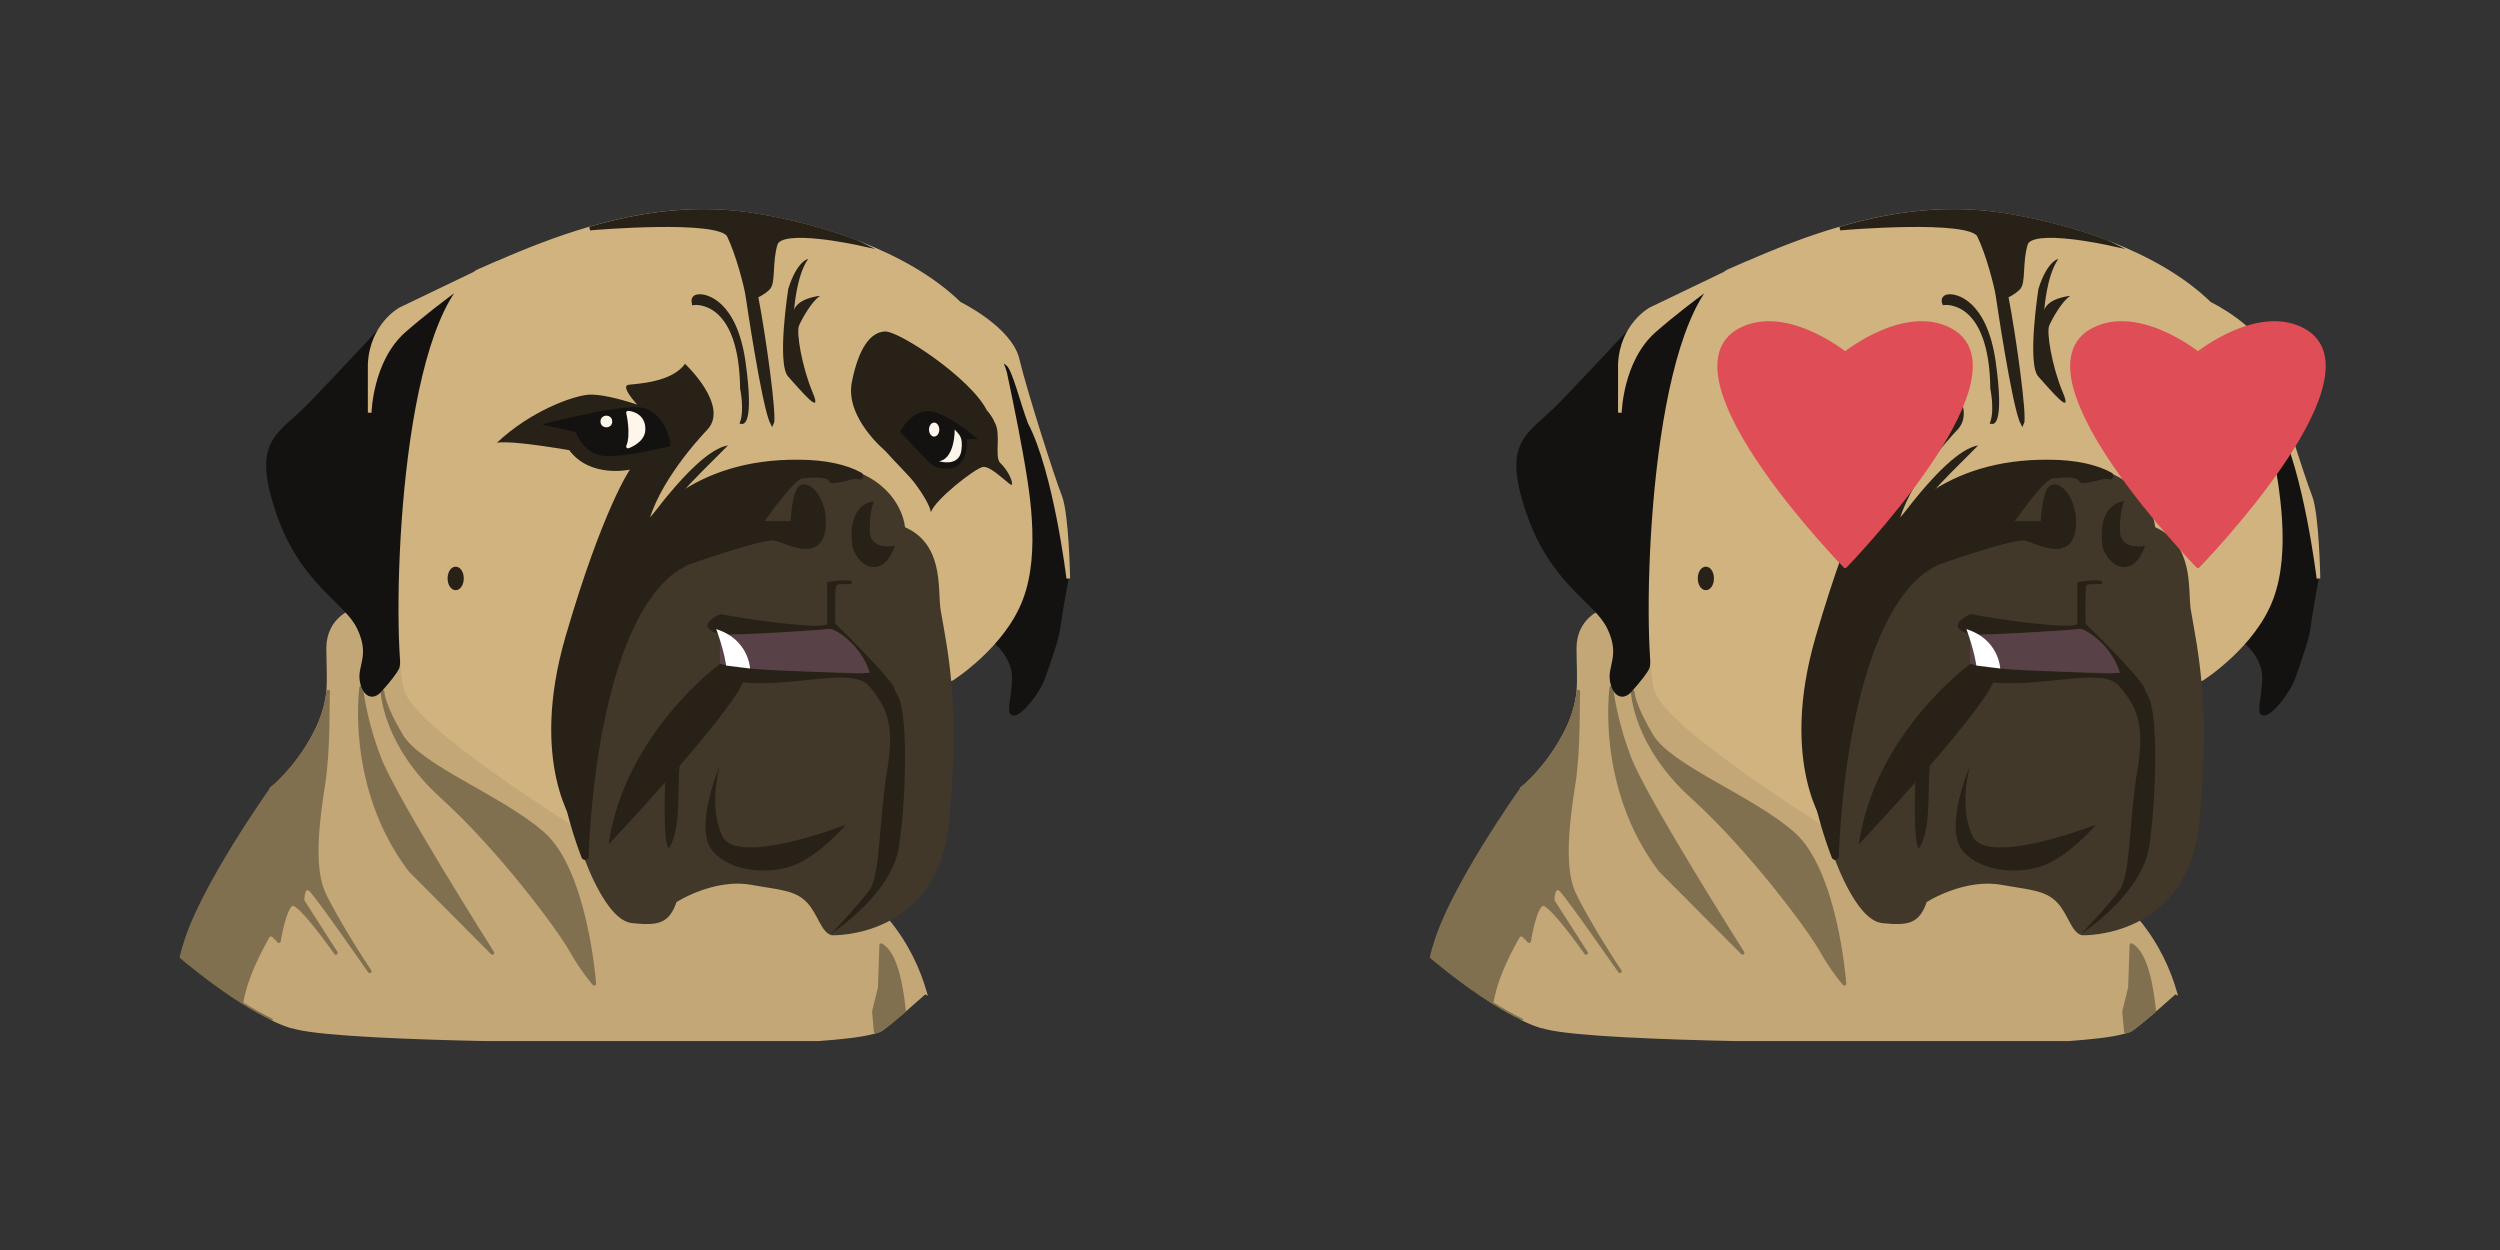 <svg id="Layer_1" xmlns="http://www.w3.org/2000/svg" viewBox="0 0 680.3 340.2"><rect x="0" y="0" width="680.3" height="340.2" fill="#333333" stroke="none"/><style>.st0,.st1{fill:#c3a776;stroke:#c3a776;stroke-miterlimit:10}.st1{fill:#817050;stroke:#817050;stroke-linecap:round;stroke-linejoin:round}.st2{fill:#141210}.st3,.st4{stroke-miterlimit:10}.st3{fill:#d0b37f;stroke:#d0b37f}.st4{stroke:#272118}.st4,.st5{fill:#272118}.st6,.st7{stroke:#fff6eb;stroke-miterlimit:10}.st6{fill:#fff6eb}.st7{stroke-linecap:round;stroke-linejoin:round}.st7,.st8{fill:#fff6eb}.st10,.st9{fill:#423829;stroke:#423829;stroke-linecap:round;stroke-linejoin:round;stroke-miterlimit:10}.st10{fill:#272118;stroke:#272118;stroke-width:2}.st11{fill:#594247}.st12{fill:#fff}.st13{fill:#c3a776}</style><path class="st0" d="M591.9 270s-2.7 2.4-5.8 5.1c-2.1 1.8-4.4 3.7-5.9 4.8-.4.3-1 .6-1.8.8-3.5 1.1-10.2 1.7-15.5 2.1h-90.5c-19.2-.4-44.1-1.3-51.6-3.2-.4-.1-.9-.3-1.3-.3-1.7-.5-3.6-1.3-5.4-2.2v-62.4s6.5-5 11.6-14.6c2.4-4.5 3.4-8.3 3.8-11.8v-.1c.3-3.9 0-7.7 0-11.8 0-7.9 6.6-10.1 6.6-10.1l44.9 35.8s87.3 33.3 100.5 48.2c5.6 6.7 8.7 13.8 10.4 19.7z"/><path class="st1" d="M438.5 187.1s-3.9 27 13.3 49.7c7.2 7.2 22.4 22.5 22.4 22.5s-27-42.6-30.9-53.3c-4.1-10.8-4.8-18.9-4.8-18.9zm63.4 80.6c0-.7-2.4-30.8-14-40.9-11.6-10.1-33.3-18-38.5-26.6-5.1-8.6-5.1-11.9-5.1-11.9s.5 14.3 16.2 28.5 31.8 35.9 35 41.6c3.2 5.7 6.4 9.3 6.4 9.3zm-79.4-22.6l9.1 14.2c-.8-1.1-9.7-13.7-11.8-13.3-2.2.5-3.7 10.1-3.7 10.1l-2-2.2v-39.3s6.5-5 11.6-14.6c2.4-4.5 3.4-8.3 3.8-11.8-.2 1.8.2 15.6-1.3 25.1-1.5 9.6-3.2 22.4 0 29.6 3.1 6.8 11.7 20.2 12.6 21.4-1-1.4-13.9-20-16-22.1-2.3-2-2.3 2.9-2.3 2.9zm163.7 30c-2.1 1.8-4.4 3.7-5.9 4.8-.4.3-1 .6-1.8.8l-.5-5.4 1.6-6.5.4-11.6c4 2.3 5.5 11.2 6.2 17.9z"/><path class="st2" d="M444.1 88.6s-11.1 12-19.7 20.9c-8.6 8.9-15.8 9.9-9.2 29.7s18.8 24.6 22.2 31.9c3.5 7.3 0 10 .7 14.2.7 4.2 3.5 5.6 5.9 2.9 2.4-2.7 4.4-5.2 4.9-6.5s7.9-66.9 7.9-66.9l7.2-36.2-16.6 8.9c.1.1-3.3 1.1-3.3 1.1zm166.4 86.2s5.3 4.1 5.1 10c-.2 5.9-2 9.9.5 9.9 2.4 0 7.2-6.5 8.4-9.9 1.2-3.4 3.9-10.9 4.2-13.7s2.2-13.2 2.2-13.2l-1.4-19.6-15.6-43.8h-14.6l11.2 80.3z"/><path class="st3" d="M620.4 115c7 13.4 10.5 42.4 10.5 42.4s-.3-17.4-2.2-22.3c-2-5-9.6-28.9-11.6-37.3-2-8.5-15.8-15.2-15.8-15.2-7.2-7-16.7-12.3-26.9-16.3-.3-.2-.7-.3-1-.4-8.7-3.3-18-5.7-26.8-7.2-16-2.8-31.3-.8-46 3.5-8.6 2.5-17 5.8-25.2 9.4l.1-.1c-.1 0-.1.1-.2.1-1.7.7-3.3 1.5-5 2.2-.3.2-.6.3-.9.6l-20.2 9.7s-7.9 4.2-8.4 15v13.2s.3-14.2 9.3-22.2c5-4.4 11-9 16.1-12.7-18.2 21.2-18.9 101.2-15.4 110.7 3.7 10.2 46.2 36.6 46.2 36.6l102.3-40s14-8.9 18.8-21.8c4.9-12.9 1.5-30.7 0-39.3s-4.4-22.2-4.4-22.2c-.4-1.4-1-2.7-1.5-4 .9.7 1.7 1.3 2.1 1.6 1.8 1.1 4 10.6 6.1 16z"/><ellipse class="st4" cx="464.2" cy="157.4" rx="1.7" ry="2.7"/><path class="st5" d="M517.4 140.5c-.2.2-.3.4-.4.6 3.7-12 15.8-24.3 15.8-24.3 5.8-6.6-6.2-17.8-6.2-17.8-3.5 5-12.8 5.4-15.3 5.7-2.5.3 2.3 5.4 2.3 5.4-5.1-1.7-10.4-2.9-13.2-2.7-4.2.3-15.8 4.4-25 13.1 2.4-.5 9.6.3 19.7 2 5.7 7.7 16.5 5.3 16.5 5.3s-7.4 10.7-17.5 45.4 2.6 51.6 2.6 51.6 18.6-74 22.3-81.4c3.7-7.4 13.6-16.3 19.3-22.2-4.7.8-11.5 7-20.9 19.3zm-4.2-25.7l1.1.1c-.3.1-.6.1-1.1-.1zm99.2 11.2c-1.7-1.7.3-7.9-1.5-11-.5-1.2-1.3-2.4-2.2-3.4-4.4-8.7-23.9-21.6-27.7-21.4s-7.1 4.2-9 13.8c-1.9 9.6 9 18.6 9 18.6 3.1 3.5 6.5 6.7 8.3 9.1 4.2 5.7 4.2 7.7 4.2 7.7 1.2-3.5 11.6-11.6 14-12.3 2.4-.7 8.1 5.9 8.1 4.7.1-1.4-1.5-4.2-3.2-5.8z"/><path class="st4" d="M529 82.5s12.8-1.7 13.1 23.2c0 0 1.2 5.7 0 9.2 0 0 2.8.4.5-16.2-2.3-16.6-10.4-18.4-12.4-18.1-1.9.2-1.2 1.9-1.2 1.9z"/><path class="st5" d="M554.7 78.6s-3.2 20.5 0 23.9c3.2 3.5 9.6 11.3 6.6 4.2-3-7.2-4.4-16.3-3.7-18 .7-1.7 3.4-6.7 5.8-8.2 0 0-5.9.5-7.1 3.8 0 0 .6-9.3 3.8-13.8.2-.1-2.9.2-5.4 8.1z"/><path class="st4" d="M573.5 65.9c-8.7-3.3-18-5.7-26.8-7.2-16-2.8-31.3-.8-46 3.5.8-.1 35.3-3 37.8 1.9 2.4 4.9 4.7 13.7 5.1 16.5 0 0 4.4 30.1 6.7 34.5.8-1.7-2.1-23.2-4.3-34.5 0 0 1.8-.7 3.3-2.2s.5-7.2 2-12 22.3-.2 23.2 0l-1-.5z"/><path class="st2" d="M522.6 120.1s-1.8-9-8.9-9.3c-7.2-.3-26 4.7-26 4.7l9.2 2.1s2.1 6.3 8.2 6.5c6.1.2 14.1-2.1 16.5-2.4l1-.3v-1.3z"/><circle class="st6" cx="505.2" cy="114.7" r="1.1"/><path class="st7" d="M511.1 112.3s1.4 5.9 0 9.2c0 0 4.1-1.4 4.2-4.5.2-3.4-2.5-4.6-4.2-4.7z"/><path class="st2" d="M585.1 117.5s3.1-6 8-5.6c5 .4 13.2 7.6 13.2 7.6h-3s.7 6.7-4.1 8c-2.3 0-4.4.2-6.1-1.7-1.8-1.7-8-8.3-8-8.3z"/><ellipse class="st8" cx="594.4" cy="116.9" rx="1.4" ry="1.9"/><path class="st8" d="M600 116.9s.1 8-4.3 8.6c2.1.6 5.6.7 6.1-2.9s-.5-4.3-1.8-5.7z"/><path class="st9" d="M598 223.3c-3 31.8-31.4 30.7-31.4 30.7-2.5-.7-3.4-5.4-6.3-8.6-3.4-3.7-7.8-3.7-15.5-5.1s-15.9 1.8-20.9 4.8c-2 5.9-4.7 6.3-11.7 5.6-4.5-.5-9.1-8.2-12.7-17.7-1.9-5.2-3.6-10.9-4.8-16.3-3.3-15.2 9.6-51.8 15.2-63.6 5.6-11.9 20-27.4 47.7-27 7.3.1 12.8 1.4 16.8 3.2 11.2 5.1 11.6 14.5 11.6 14.5 10.4 4.4 8.9 15.9 9.6 21.8 2 11.8 5.4 25.8 2.4 57.7z"/><path class="st5" d="M584.9 230c-1.8 13.1-18 23.7-18.5 24.1.3-.4 7.5-7.9 10.4-11.9 3-4.1 2.6-19.6 4.8-32.5 2.2-12.9-.3-17.4-4.8-22.9s-20.3.3-34.4-1.1c-4.8 10.4-36.6 44.1-36.6 44.1 4.4-30.4 30.4-49.2 30.4-49.2 2.2-.7 7.1-1.5 8.1 0 1.1 1.5 26.3 3 32.5 2.6 0 0 5.9 1.1 8.1 7 2.3 5.7 1.9 26.5 0 39.8z"/><path class="st5" d="M521.2 212.9s-.7 16.4 1 18c3.3-5.1 2.3-14.8 2.9-22.4.5-7.6-3.9 4.4-3.9 4.4zm15-4.8s-7.7 17.6-1.8 23.8c5.8 6.2 17.8 6.2 24.3 2.4 6.5-3.7 11.7-9.9 11.7-9.9s-29.5 11.5-33.6 3.2c-4-8.3-.7-19.5-.6-19.5zm40.7-23.5l-1.9-1.5c.8 0 1.4 0 1.9-.1-2.2-7.4-9.6-12.2-11.1-11.9s-25.1 1.8-29.6 1.5c0 0-7.8-1.7 0-5.5 8.6 1.7 27.6 4.2 29.1 2.7v-11.4s6.6-1.1 6.8 0-4.1 0-4.4 1.1c-.3 1.1-.2 10.2-.2 10.2s14.1 13.7 16 17.4c1.7 3.7-6.7-2.5-6.6-2.5z"/><path class="st10" d="M557.5 126.1c-27.7-.3-42.1 15.2-47.7 27-5.6 11.9-18.5 48.5-15.2 63.6 1.1 5.4 2.8 11.1 4.8 16.3 0 0 1.2-60.2 23.5-77.7 1-.7 2.5-1.7 4.3-2.6 0 0 20.7-7.3 23.9-6.6 3.2.7 11.6 5.8 12.7-2 1.1-7.8-4.3-13.2-5.8-10.7-1.5 2.4-1.7 9.4-1.7 9.4H546c.3-.2.3-.3.4-.3 1.3-1.3 8.9-12.9 12-13.3 3.1-.3 7.4-.7 8.3 1.3 3.2-.2 5.9-1.7 7.4-1-3.6-2-9.2-3.4-16.6-3.4z"/><path class="st5" d="M578 136.4s-7.6.3-5.8 12.6c0 0 1.7 5.3 5.8 5.3s5.7-5.8 5.7-5.8-6.6 1.5-6.8-3.9c-.2-5.2 1.1-8.2 1.1-8.2z"/><path class="st11" d="M565.7 171.2c-1.5.3-25.1 1.8-29.6 1.5v7.8c2.6 1.6 19.4 2.2 30.6 2.4 4.4.2 8.1.3 10.1.2-2.2-7.5-9.5-12.3-11.1-11.9z"/><path class="st12" d="M544.3 181.9s-.3-7.9-9.2-10.7c2.2 5.9 2.7 9.9 2.7 9.9l6.5.8z"/><path class="st1" d="M414.1 214.7v62.4c-2.5-1.2-5.1-2.7-7.7-4.3-8.9-5.6-16.8-12.4-16.8-12.4.3-1 .5-2.2.9-3.2 4.4-15.5 23.6-42.5 23.6-42.5z"/><path class="st13" d="M414.1 277.1c-2.5-1.2-5.1-2.7-7.7-4.3.2-.9.3-1.7.6-2.6 1.3-5.6 5-12.5 6.5-15.1.2-.3.4-.3.7-.2.2.1.3.2.3.3l2.7 9.4 2.4 14.7c-1.8-.6-3.7-1.3-5.5-2.2z"/><g><path class="st0" d="M251.7 270s-2.7 2.4-5.8 5.1c-2.1 1.8-4.4 3.7-5.9 4.8-.4.3-1 .6-1.8.8-3.5 1.1-10.2 1.7-15.5 2.1h-90.5c-19.2-.4-44.1-1.3-51.6-3.2-.4-.1-.9-.3-1.3-.3-1.7-.5-3.6-1.3-5.4-2.2v-62.4s6.5-5 11.6-14.6c2.4-4.5 3.4-8.3 3.8-11.8v-.1c.3-3.9 0-7.7 0-11.8 0-7.9 6.6-10.1 6.6-10.1l44.9 35.8s87.3 33.3 100.5 48.2c5.6 6.7 8.7 13.8 10.4 19.7z"/><path class="st1" d="M98.3 187.1s-3.9 27 13.3 49.7c7.2 7.2 22.4 22.5 22.4 22.5s-27-42.6-30.9-53.3c-4.1-10.8-4.8-18.9-4.8-18.9zm63.4 80.6c0-.7-2.4-30.8-14-40.9-11.6-10.1-33.3-18-38.5-26.6-5.1-8.6-5.1-11.9-5.1-11.9s.5 14.3 16.2 28.5 31.8 35.9 35 41.6 6.4 9.3 6.4 9.3zm-79.4-22.6l9.1 14.2c-.8-1.1-9.7-13.7-11.8-13.3-2.2.5-3.7 10.1-3.7 10.1l-2-2.2v-39.3s6.5-5 11.6-14.6c2.4-4.5 3.4-8.3 3.8-11.8-.2 1.8.2 15.6-1.3 25.1-1.5 9.6-3.2 22.4 0 29.6 3.1 6.8 11.7 20.2 12.6 21.4-1-1.4-13.9-20-16-22.1-2.3-2-2.3 2.9-2.3 2.9zm163.7 30c-2.1 1.8-4.4 3.7-5.9 4.8-.4.3-1 .6-1.8.8l-.5-5.4 1.6-6.5.4-11.6c4 2.3 5.5 11.2 6.2 17.9z"/><path class="st2" d="M103.9 88.6s-11.1 12-19.7 20.9-15.8 9.9-9.2 29.7 18.8 24.6 22.2 31.9c3.5 7.3 0 10 .7 14.2s3.5 5.6 5.9 2.9c2.4-2.7 4.4-5.2 4.9-6.5s7.9-66.9 7.9-66.9l7.2-36.2-16.6 8.9c.1.1-3.3 1.1-3.3 1.1zm166.4 86.2s5.3 4.1 5.1 10c-.2 5.9-2 9.9.5 9.9 2.4 0 7.2-6.5 8.4-9.9 1.2-3.4 3.9-10.9 4.2-13.7.3-2.8 2.2-13.2 2.2-13.2l-1.4-19.6-15.6-43.8h-14.6l11.2 80.3z"/><path class="st3" d="M280.2 115c7 13.4 10.5 42.4 10.5 42.4s-.3-17.4-2.2-22.3c-2-5-9.6-28.9-11.6-37.3-2-8.5-15.8-15.2-15.8-15.2-7.2-7-16.7-12.3-26.9-16.3-.3-.2-.7-.3-1-.4-8.7-3.3-18-5.7-26.8-7.2-16-2.8-31.3-.8-46 3.5-8.6 2.5-17 5.8-25.2 9.4l.1-.1c-.1 0-.1.1-.2.1-1.7.7-3.3 1.5-5 2.2-.3.2-.6.3-.9.6L109 84.1s-7.9 4.2-8.4 15v13.2s.3-14.2 9.3-22.2c5-4.4 11-9 16.1-12.7-18.2 21.2-18.9 101.2-15.4 110.7 3.7 10.2 46.2 36.6 46.2 36.6l102.3-40s14-8.9 18.8-21.8c4.9-12.9 1.5-30.7 0-39.3s-4.4-22.2-4.4-22.2c-.4-1.4-1-2.7-1.5-4 .9.7 1.7 1.3 2.1 1.6 1.8 1.1 4 10.6 6.1 16z"/><ellipse class="st4" cx="124" cy="157.4" rx="1.7" ry="2.7"/><path class="st5" d="M177.2 140.5c-.2.2-.3.4-.4.6 3.7-12 15.8-24.3 15.8-24.3 5.8-6.6-6.2-17.8-6.2-17.8-3.5 5-12.8 5.4-15.3 5.7s2.3 5.4 2.3 5.4c-5.1-1.7-10.4-2.9-13.2-2.7-4.2.3-15.8 4.4-25 13.1 2.4-.5 9.6.3 19.7 2 5.7 7.7 16.5 5.3 16.5 5.3s-7.4 10.7-17.5 45.4 2.6 51.6 2.6 51.6 18.6-74 22.3-81.4 13.6-16.3 19.3-22.2c-4.7.8-11.5 7-20.9 19.3zm-4.2-25.7l1.1.1c-.3.1-.6.1-1.1-.1zm99.2 11.2c-1.7-1.7.3-7.9-1.5-11-.5-1.2-1.3-2.4-2.2-3.4-4.4-8.7-23.9-21.6-27.7-21.4s-7.1 4.2-9 13.8 9 18.6 9 18.6c3.1 3.5 6.5 6.7 8.3 9.1 4.2 5.7 4.2 7.7 4.2 7.7 1.2-3.5 11.6-11.6 14-12.3 2.4-.7 8.1 5.9 8.1 4.7.1-1.4-1.5-4.2-3.2-5.8z"/><path class="st4" d="M188.8 82.5s12.8-1.7 13.1 23.2c0 0 1.2 5.7 0 9.2 0 0 2.8.4.5-16.2S192 80.3 190 80.6c-1.9.2-1.2 1.9-1.2 1.9z"/><path class="st5" d="M214.5 78.6s-3.2 20.5 0 23.9c3.2 3.5 9.6 11.3 6.6 4.2-3-7.2-4.4-16.3-3.7-18s3.4-6.7 5.8-8.2c0 0-5.9.5-7.1 3.8 0 0 .6-9.3 3.8-13.8.2-.1-2.9.2-5.4 8.1z"/><path class="st4" d="M233.3 65.9c-8.7-3.3-18-5.7-26.8-7.2-16-2.8-31.3-.8-46 3.5.8-.1 35.3-3 37.8 1.9 2.4 4.9 4.7 13.7 5.1 16.5 0 0 4.4 30.1 6.7 34.5.8-1.7-2.1-23.2-4.3-34.5 0 0 1.8-.7 3.3-2.2s.5-7.2 2-12 22.3-.2 23.2 0l-1-.5z"/><path class="st2" d="M182.4 120.1s-1.8-9-8.9-9.3c-7.2-.3-26 4.7-26 4.7l9.2 2.1s2.1 6.3 8.2 6.5 14.1-2.1 16.5-2.4l1-.3v-1.3z"/><circle class="st6" cx="165" cy="114.7" r="1.1"/><path class="st7" d="M170.9 112.3s1.4 5.9 0 9.2c0 0 4.1-1.4 4.2-4.5.2-3.4-2.5-4.6-4.2-4.7z"/><path class="st2" d="M244.9 117.5s3.1-6 8-5.6c5 .4 13.2 7.6 13.2 7.6h-3s.7 6.7-4.1 8c-2.3 0-4.4.2-6.1-1.7-1.8-1.7-8-8.3-8-8.3z"/><ellipse class="st8" cx="254.2" cy="116.9" rx="1.4" ry="1.9"/><path class="st8" d="M259.8 116.9s.1 8-4.3 8.6c2.1.6 5.6.7 6.1-2.9s-.5-4.3-1.8-5.7z"/><path class="st9" d="M257.8 223.3c-3 31.8-31.4 30.7-31.4 30.7-2.5-.7-3.4-5.4-6.3-8.6-3.4-3.7-7.8-3.7-15.5-5.1s-15.9 1.8-20.9 4.8c-2 5.9-4.7 6.3-11.7 5.6-4.5-.5-9.1-8.2-12.7-17.7-1.9-5.2-3.6-10.9-4.8-16.3-3.3-15.2 9.6-51.8 15.2-63.6 5.6-11.9 20-27.4 47.7-27 7.3.1 12.8 1.4 16.8 3.2 11.2 5.1 11.6 14.5 11.6 14.5 10.4 4.4 8.9 15.9 9.6 21.8 2 11.8 5.4 25.8 2.4 57.7z"/><path class="st5" d="M244.7 230c-1.8 13.1-18 23.7-18.5 24.1.3-.4 7.5-7.9 10.4-11.9 3-4.1 2.6-19.6 4.8-32.5s-.3-17.4-4.8-22.9-20.3.3-34.4-1.1c-4.8 10.4-36.6 44.1-36.6 44.1 4.4-30.4 30.4-49.2 30.4-49.2 2.2-.7 7.1-1.5 8.1 0 1.1 1.5 26.3 3 32.5 2.6 0 0 5.9 1.1 8.1 7 2.3 5.7 1.9 26.5 0 39.8z"/><path class="st5" d="M181 212.9s-.7 16.4 1 18c3.3-5.1 2.3-14.8 2.9-22.4.5-7.6-3.9 4.4-3.9 4.4zm15-4.8s-7.7 17.6-1.8 23.8c5.8 6.2 17.8 6.2 24.3 2.4 6.5-3.7 11.7-9.9 11.7-9.9s-29.5 11.5-33.6 3.2c-4-8.3-.7-19.5-.6-19.5zm40.7-23.5l-1.9-1.5c.8 0 1.4 0 1.9-.1-2.2-7.4-9.6-12.2-11.1-11.9s-25.1 1.8-29.6 1.5c0 0-7.8-1.7 0-5.5 8.6 1.7 27.6 4.2 29.1 2.7v-11.4s6.6-1.1 6.8 0-4.1 0-4.4 1.1c-.3 1.1-.2 10.2-.2 10.2s14.1 13.7 16 17.4c1.7 3.7-6.7-2.5-6.6-2.5z"/><path class="st10" d="M217.3 126.1c-27.7-.3-42.1 15.2-47.7 27-5.6 11.9-18.5 48.5-15.2 63.6 1.1 5.4 2.8 11.1 4.8 16.3 0 0 1.2-60.2 23.5-77.7 1-.7 2.5-1.7 4.3-2.6 0 0 20.7-7.3 23.9-6.6s11.6 5.8 12.7-2c1.1-7.8-4.3-13.2-5.8-10.7-1.5 2.4-1.7 9.4-1.7 9.4h-10.3c.3-.2.3-.3.4-.3 1.3-1.3 8.9-12.9 12-13.3 3.1-.3 7.4-.7 8.3 1.3 3.2-.2 5.9-1.7 7.4-1-3.6-2-9.2-3.4-16.6-3.4z"/><path class="st5" d="M237.8 136.4s-7.6.3-5.8 12.6c0 0 1.7 5.3 5.8 5.3s5.7-5.8 5.7-5.8-6.6 1.5-6.8-3.9c-.2-5.2 1.1-8.2 1.1-8.2z"/><path class="st11" d="M225.5 171.2c-1.5.3-25.1 1.8-29.6 1.5v7.8c2.6 1.6 19.4 2.2 30.6 2.4 4.4.2 8.1.3 10.1.2-2.2-7.5-9.5-12.3-11.1-11.9z"/><path class="st12" d="M204.1 181.9s-.3-7.9-9.2-10.7c2.2 5.9 2.7 9.9 2.7 9.9l6.5.8z"/><path class="st1" d="M73.9 214.7v62.4c-2.5-1.2-5.1-2.7-7.7-4.3-8.9-5.6-16.8-12.4-16.8-12.4.3-1 .5-2.2.9-3.2 4.4-15.5 23.6-42.5 23.6-42.5z"/><path class="st13" d="M73.9 277.1c-2.5-1.2-5.1-2.7-7.7-4.3.2-.9.3-1.7.6-2.6 1.3-5.6 5-12.5 6.5-15.1.2-.3.4-.3.7-.2.2.1.3.2.3.3l2.7 9.4 2.4 14.7c-1.8-.6-3.7-1.3-5.5-2.2z"/></g><g><path d="M627.8 90.4c-12.5-8-29.7 5.8-29.7 5.8s-17.1-13.8-29.7-5.8c-19.5 13.3 29.7 63.7 29.7 63.7s49.2-50.4 29.7-63.7zm0 0c-12.5-8-29.7 5.8-29.7 5.8m-66.3-5.8c-12.5-8-29.7 5.8-29.7 5.8s-17.1-13.8-29.7-5.8c-19.5 13.3 29.7 63.7 29.7 63.7s49.1-50.4 29.7-63.7zm0 0c-12.5-8-29.7 5.8-29.7 5.8" fill="#df4d57" stroke="#df4d57" stroke-linecap="round" stroke-linejoin="round" stroke-miterlimit="10"/></g></svg>